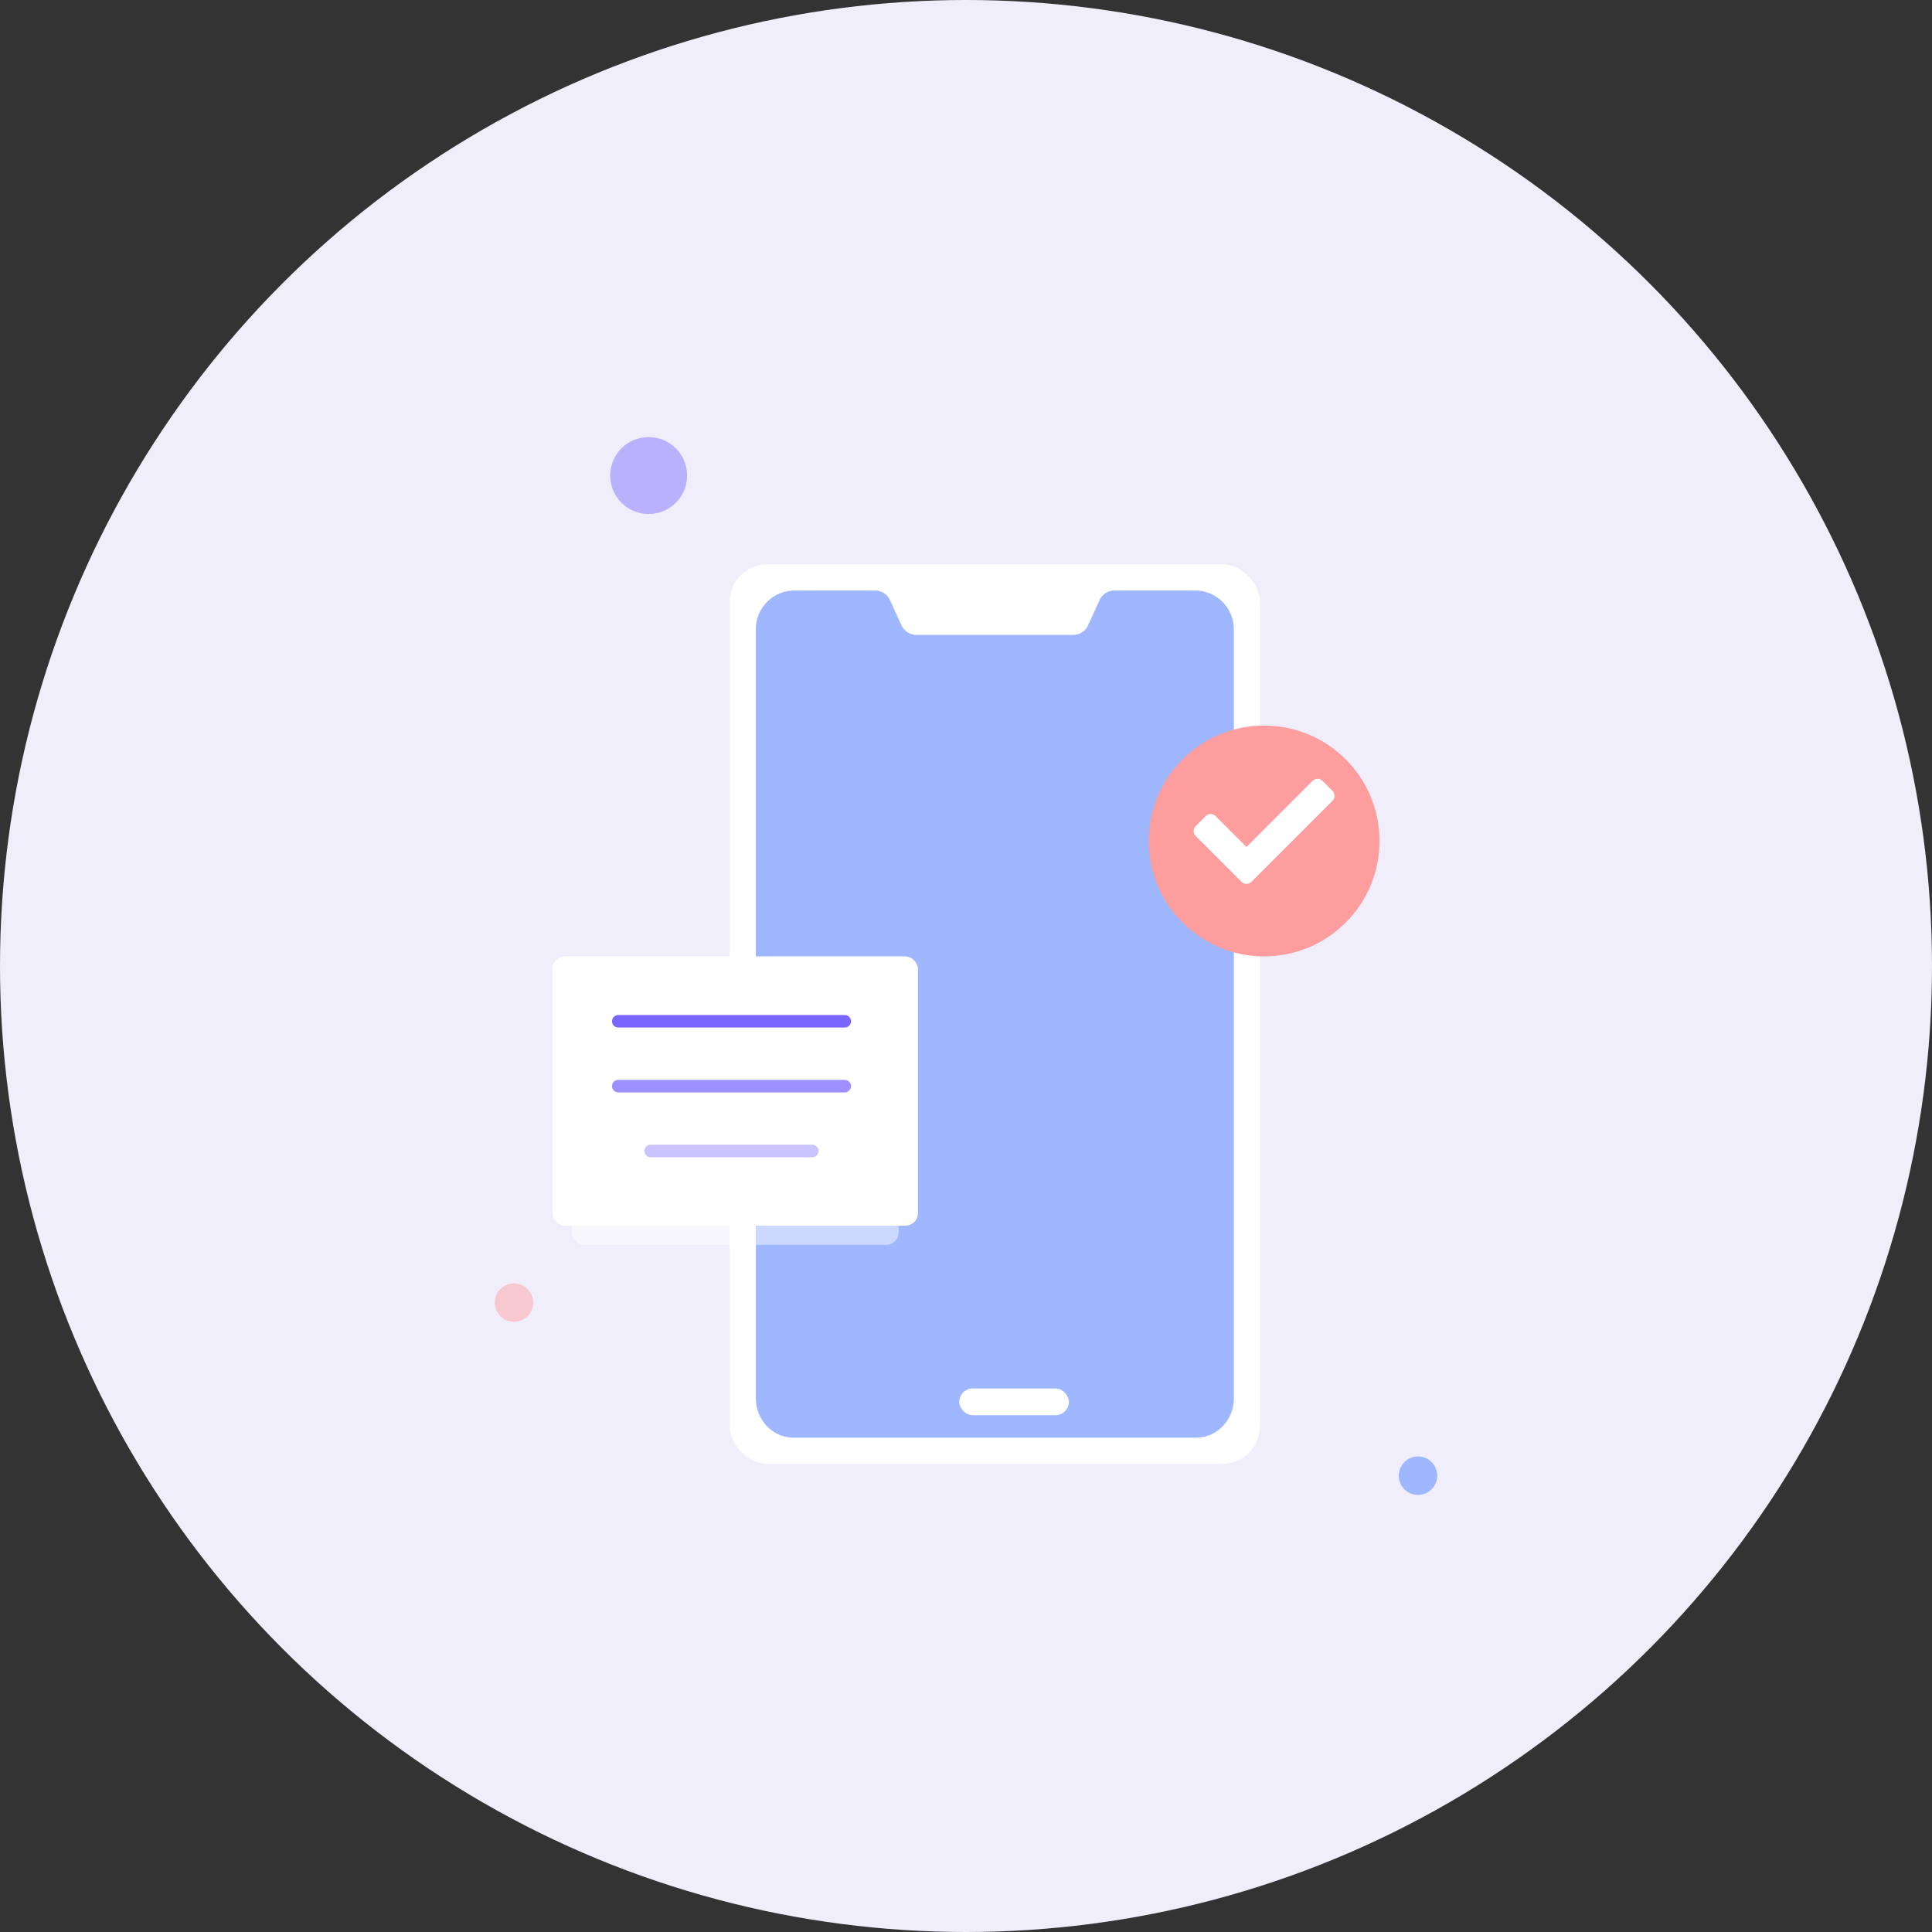 <svg xmlns="http://www.w3.org/2000/svg" width="154" height="154" viewBox="0 0 154 154">
  <rect x="0" y="0" width="154" height="154" fill="#333333" stroke="none"/>
  <g id="registration" transform="translate(-129 -85)">
    <circle id="Ellipse_4" data-name="Ellipse 4" cx="77" cy="77" r="77" transform="translate(129 85)" fill="#f1eefc"/>
    <g id="Group_44" data-name="Group 44" transform="translate(168.439 119.84)">
      <g id="Group_40" data-name="Group 40" transform="translate(18.727 10.139)">
        <rect id="Rectangle_3" data-name="Rectangle 3" width="42.267" height="71.708" rx="3" transform="translate(0)" fill="#fff"/>
        <path id="Path_44" data-name="Path 44" d="M79.931,29.518V90.737a3.219,3.219,0,0,1-.883,2.233,2.951,2.951,0,0,1-2.139.922H44.836a2.945,2.945,0,0,1-2.132-.925,3.212,3.212,0,0,1-.876-2.23V29.518a3.091,3.091,0,0,1,3.022-3.155h6.491a1.311,1.311,0,0,1,1.186.781l.9,1.974a1.311,1.311,0,0,0,1.186.781H67.132a1.311,1.311,0,0,0,1.186-.781l.9-1.974a1.311,1.311,0,0,1,1.186-.781h6.5a3.091,3.091,0,0,1,3.023,3.155Z" transform="translate(-39.746 -24.273)" fill="#9eb7ff"/>
        <rect id="Rectangle_4" data-name="Rectangle 4" width="8.74" height="2.129" rx="1.065" transform="translate(18.297 65.697)" fill="#fff"/>
      </g>
      <g id="Group_41" data-name="Group 41" transform="translate(52.125 22.996)">
        <circle id="Ellipse_5" data-name="Ellipse 5" cx="9.199" cy="9.199" r="9.199" fill="#fd9d9e"/>
        <path id="Icon_awesome-check" data-name="Icon awesome-check" d="M3.814,12.786.164,9.137a.561.561,0,0,1,0-.794l.794-.794a.561.561,0,0,1,.794,0l2.458,2.458L9.476,4.742a.561.561,0,0,1,.794,0l.794.794a.561.561,0,0,1,0,.794L4.608,12.786A.561.561,0,0,1,3.814,12.786Z" transform="translate(3.584 -0.332)" fill="#fff"/>
      </g>
      <g id="Group_43" data-name="Group 43" transform="translate(4.599 41.394)">
        <rect id="Rectangle_6" data-name="Rectangle 6" width="26.063" height="15.331" rx="1" transform="translate(1.533 7.665)" fill="#fff" opacity="0.46"/>
        <rect id="Rectangle_5" data-name="Rectangle 5" width="29.129" height="21.463" rx="1" transform="translate(0 0)" fill="#fff"/>
        <g id="Group_42" data-name="Group 42" transform="translate(5.245 5.171)">
          <line id="Line_2" data-name="Line 2" x2="18.05" fill="none" stroke="#7966ff" stroke-linecap="round" stroke-width="1"/>
          <line id="Line_3" data-name="Line 3" x2="18.05" transform="translate(0 5.171)" fill="none" stroke="#7966ff" stroke-linecap="round" stroke-width="1" opacity="0.72"/>
          <line id="Line_4" data-name="Line 4" x2="12.88" transform="translate(2.585 10.341)" fill="none" stroke="#7966ff" stroke-linecap="round" stroke-width="1" opacity="0.39"/>
        </g>
      </g>
      <circle id="Ellipse_6" data-name="Ellipse 6" cx="1.533" cy="1.533" r="1.533" transform="translate(72.056 81.254)" fill="#9eb7ff"/>
      <circle id="Ellipse_7" data-name="Ellipse 7" cx="3.066" cy="3.066" r="3.066" transform="translate(9.199)" fill="#7966ff" opacity="0.45"/>
      <circle id="Ellipse_8" data-name="Ellipse 8" cx="1.533" cy="1.533" r="1.533" transform="translate(0 67.456)" fill="#fd9d9e" opacity="0.47"/>
    </g>
  </g>
</svg>
